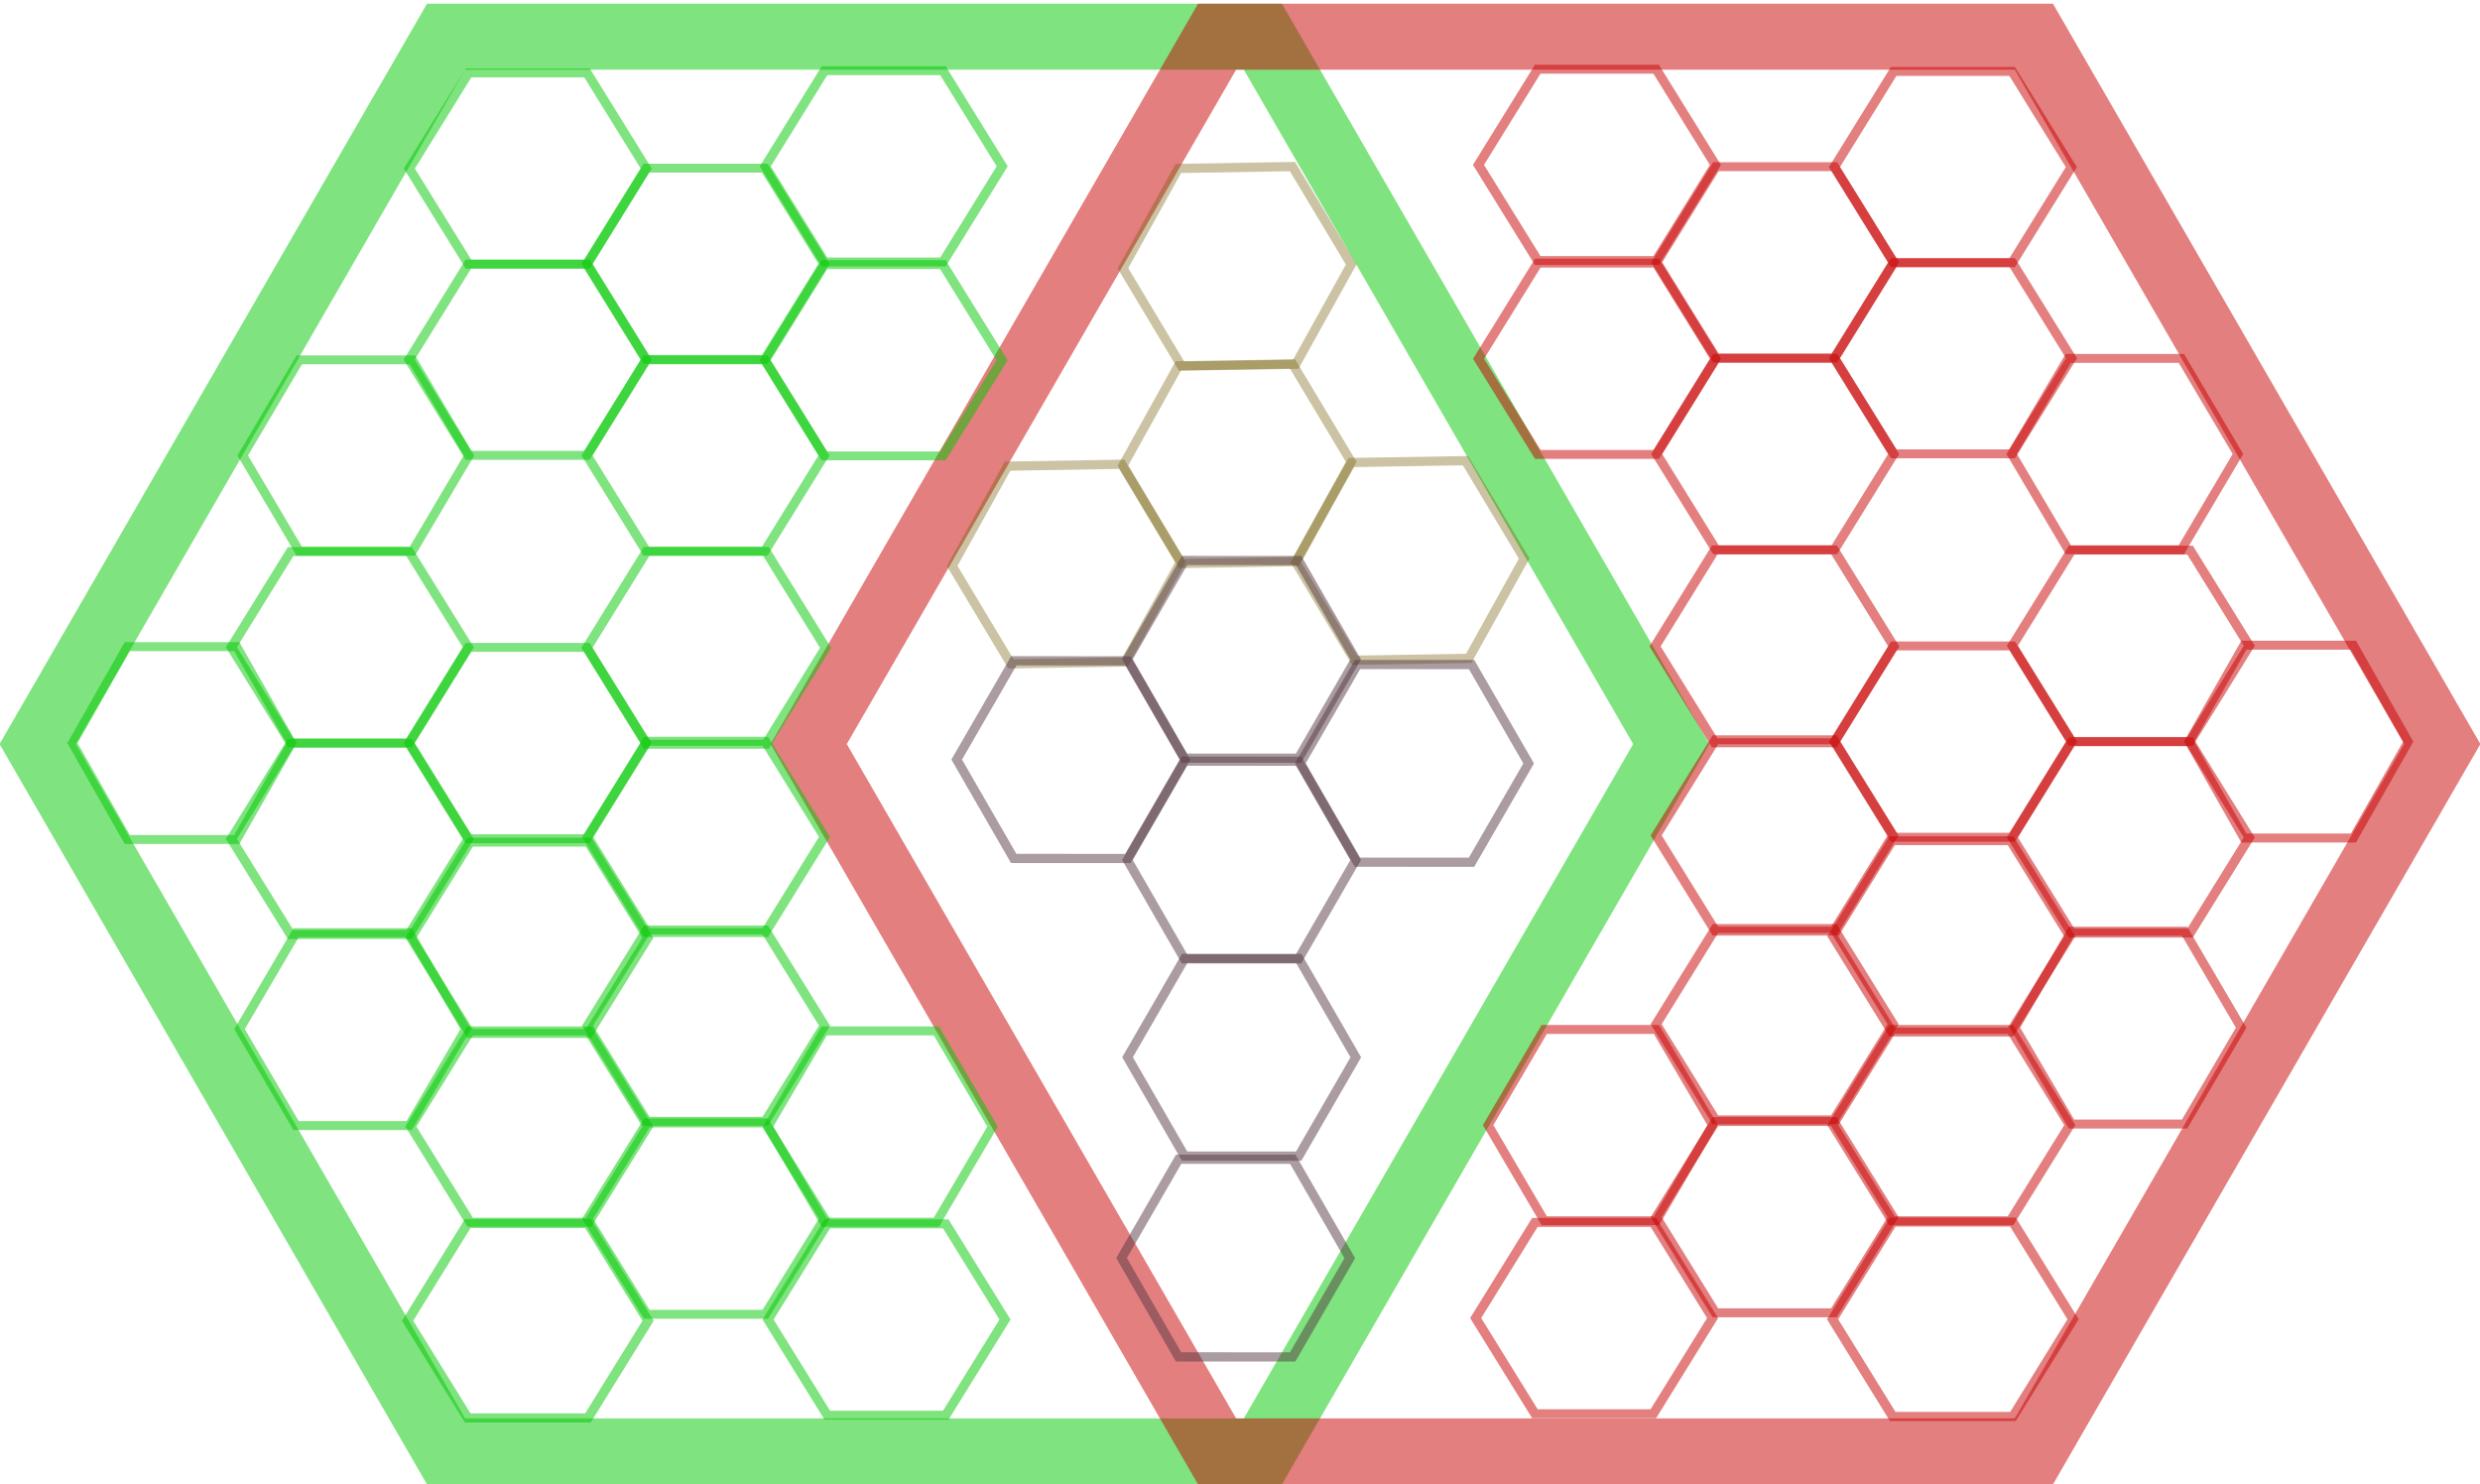 <?xml version="1.0" encoding="UTF-8" standalone="no"?>
<!-- Created with Inkscape (http://www.inkscape.org/) -->

<svg
   width="55.685mm"
   height="33.324mm"
   viewBox="0 0 55.685 33.324"
   version="1.1"
   id="svg1"
   inkscape:version="1.3.1 (9b9bdc1480, 2023-11-25, custom)"
   sodipodi:docname="actantVenn2.svg"
   xmlns:inkscape="http://www.inkscape.org/namespaces/inkscape"
   xmlns:sodipodi="http://sodipodi.sourceforge.net/DTD/sodipodi-0.dtd"
   xmlns="http://www.w3.org/2000/svg"
   xmlns:svg="http://www.w3.org/2000/svg">
  <sodipodi:namedview
     id="namedview1"
     pagecolor="#ffffff"
     bordercolor="#000000"
     borderopacity="0.25"
     inkscape:showpageshadow="2"
     inkscape:pageopacity="0.0"
     inkscape:pagecheckerboard="0"
     inkscape:deskcolor="#d1d1d1"
     inkscape:document-units="mm"
     inkscape:zoom="4.4853228"
     inkscape:cx="105.23211"
     inkscape:cy="62.87173"
     inkscape:window-width="1850"
     inkscape:window-height="1016"
     inkscape:window-x="70"
     inkscape:window-y="27"
     inkscape:window-maximized="1"
     inkscape:current-layer="layer1" />
  <defs
     id="defs1" />
  <g
     inkscape:label="Calque 1"
     inkscape:groupmode="layer"
     id="layer1"
     transform="translate(-87.842,-154.517)">
    <g
       class="gInit cpt79697"
       id="g15"
       transform="matrix(0.917,0,0,0.917,107.028,171.224)"
       style="fill:none;fill-opacity:0.2;stroke:#00c800;stroke-width:1.616;stroke-dasharray:none;stroke-opacity:0.5">
      <polygon
         points="10,17.321 20,0 10,-17.321 -10,-17.321 -20,-2.4492936e-15 -10,17.321 "
         fill="rgba(26, 199, 194, 0.1)"
         stroke="#ffffff"
         stroke-width="0.05"
         id="polygon14"
         style="fill:none;fill-opacity:0.2;stroke:#00c800;stroke-width:1.616;stroke-dasharray:none;stroke-opacity:0.5" />
    </g>
    <g
       class="gInit cpt79697"
       id="g17"
       transform="matrix(0.917,0,0,0.917,124.34,171.224)"
       style="fill:none;fill-opacity:0.2;stroke:#c80000;stroke-width:1.616;stroke-dasharray:none;stroke-opacity:0.5">
      <polygon
         points="10,17.321 20,0 10,-17.321 -10,-17.321 -20,-2.4492936e-15 -10,17.321 "
         fill="rgba(26, 199, 194, 0.1)"
         stroke="#ffffff"
         stroke-width="0.05"
         id="polygon16"
         style="fill:none;fill-opacity:0.2;stroke:#c80000;stroke-width:1.616;stroke-dasharray:none;stroke-opacity:0.5" />
    </g>
    <g
       id="g68"
       transform="matrix(6.224,0,0,6.224,-1996.639,-1659.431)"
       style="stroke:#6f5900;stroke-opacity:0.361">
      <polygon
         points="10,-17.321 -10,-17.321 -20,-2.4492936e-15 -10,17.321 10,17.321 20,0 "
         fill="rgba(26, 199, 194, 0.1)"
         stroke="#ffffff"
         stroke-width="0.05"
         id="polygon64"
         style="fill:none;stroke:#6f5900;stroke-width:1.616;stroke-dasharray:none;stroke-opacity:0.361"
         transform="matrix(0.01,-0.018,-0.018,-0.01,339.997,293.466)" />
      <g
         class="gInit cpt79697"
         id="g65"
         transform="matrix(0.01,-0.018,-0.018,-0.01,339.373,293.117)"
         style="fill:none;stroke:#6f5900;stroke-width:1.616;stroke-dasharray:none;stroke-opacity:0.361">
        <polygon
           points="20,0 10,-17.321 -10,-17.321 -20,-2.4492936e-15 -10,17.321 10,17.321 "
           fill="rgba(26, 199, 194, 0.1)"
           stroke="#ffffff"
           stroke-width="0.05"
           id="polygon65"
           style="fill:none;stroke:#6f5900;stroke-width:1.616;stroke-dasharray:none;stroke-opacity:0.361" />
      </g>
      <g
         class="gInit cpt79697"
         id="g66"
         transform="matrix(0.01,-0.018,-0.018,-0.01,338.757,293.479)"
         style="fill:none;stroke:#6f5900;stroke-width:1.616;stroke-dasharray:none;stroke-opacity:0.361">
        <polygon
           points="-20,-2.4492936e-15 -10,17.321 10,17.321 20,0 10,-17.321 -10,-17.321 "
           fill="rgba(26, 199, 194, 0.1)"
           stroke="#ffffff"
           stroke-width="0.05"
           id="polygon66"
           style="fill:none;stroke:#6f5900;stroke-width:1.616;stroke-dasharray:none;stroke-opacity:0.361" />
      </g>
      <g
         class="gInit cpt79697"
         id="g67"
         transform="matrix(0.01,-0.018,-0.018,-0.01,339.373,292.405)"
         style="fill:none;stroke:#6f5900;stroke-width:1.616;stroke-dasharray:none;stroke-opacity:0.361">
        <polygon
           points="-10,17.321 10,17.321 20,0 10,-17.321 -10,-17.321 -20,-2.4492936e-15 "
           fill="rgba(26, 199, 194, 0.1)"
           stroke="#ffffff"
           stroke-width="0.05"
           id="polygon67"
           style="fill:none;stroke:#6f5900;stroke-width:1.616;stroke-dasharray:none;stroke-opacity:0.361" />
      </g>
    </g>
    <polygon
       points="10,17.321 20,0 10,-17.321 -10,-17.321 -20,-2.4492936e-15 -10,17.321 "
       fill="rgba(26, 199, 194, 0.1)"
       stroke="#ffffff"
       stroke-width="0.05"
       id="polygon72"
       style="fill:none;stroke:#523541;stroke-width:1.616;stroke-dasharray:none;stroke-opacity:0.49"
       transform="matrix(0.064,0.111,-0.111,0.064,119.603,171.658)" />
    <g
       class="gInit cpt79697"
       id="g73"
       transform="matrix(0.064,0.111,-0.111,0.064,115.719,173.828)"
       style="fill:none;stroke:#523541;stroke-width:1.616;stroke-dasharray:none;stroke-opacity:0.49">
      <polygon
         points="-10,17.321 10,17.321 20,0 10,-17.321 -10,-17.321 -20,-2.4492936e-15 "
         fill="rgba(26, 199, 194, 0.1)"
         stroke="#ffffff"
         stroke-width="0.05"
         id="polygon73"
         style="fill:none;stroke:#523541;stroke-width:1.616;stroke-dasharray:none;stroke-opacity:0.49" />
    </g>
    <g
       class="gInit cpt79697"
       id="g74"
       transform="matrix(0.064,0.111,-0.111,0.064,111.886,171.574)"
       style="fill:none;stroke:#523541;stroke-width:1.616;stroke-dasharray:none;stroke-opacity:0.49">
      <polygon
         points="10,-17.321 -10,-17.321 -20,-2.4492936e-15 -10,17.321 10,17.321 20,0 "
         fill="rgba(26, 199, 194, 0.1)"
         stroke="#ffffff"
         stroke-width="0.05"
         id="polygon74"
         style="fill:none;stroke:#523541;stroke-width:1.616;stroke-dasharray:none;stroke-opacity:0.49" />
    </g>
    <g
       class="gInit cpt79697"
       id="g75"
       transform="matrix(0.064,0.111,-0.111,0.064,115.722,178.257)"
       style="fill:none;stroke:#523541;stroke-width:1.616;stroke-dasharray:none;stroke-opacity:0.49">
      <polygon
         points="-10,-17.321 -20,-2.4492936e-15 -10,17.321 10,17.321 20,0 10,-17.321 "
         fill="rgba(26, 199, 194, 0.1)"
         stroke="#ffffff"
         stroke-width="0.05"
         id="polygon75"
         style="fill:none;stroke:#523541;stroke-width:1.616;stroke-dasharray:none;stroke-opacity:0.49" />
    </g>
    <polygon
       points="-10,-17.321 -20,-2.4492936e-15 -10,17.321 10,17.321 20,0 10,-17.321 "
       fill="rgba(26, 199, 194, 0.1)"
       stroke="#ffffff"
       stroke-width="0.05"
       id="polygon76"
       style="fill:none;stroke:#523541;stroke-width:1.616;stroke-dasharray:none;stroke-opacity:0.49"
       transform="matrix(0.064,0.111,-0.111,0.064,115.719,169.322)" />
    <g
       id="g9">
      <g
         class="gInit cpt79697"
         id="g32"
         transform="matrix(-0.127,0,0,0.124,135.552,164.712)"
         style="fill:none;stroke:#c80000;stroke-width:1.616;stroke-dasharray:none;stroke-opacity:0.5">
        <polygon
           points="-10,-17.321 -20,-2.4492936e-15 -10,17.321 10,17.321 20,0 10,-17.321 "
           fill="rgba(26, 199, 194, 0.1)"
           stroke="#ffffff"
           stroke-width="0.05"
           id="polygon31"
           style="fill:none;stroke:#c80000;stroke-width:1.616;stroke-dasharray:none;stroke-opacity:0.5" />
      </g>
      <g
         class="gInit cpt79697"
         id="g33"
         transform="matrix(-0.133,0,0,0.124,135.687,169.017)"
         style="fill:none;stroke:#c80000;stroke-width:1.616;stroke-dasharray:none;stroke-opacity:0.5">
        <polygon
           points="10,-17.321 -10,-17.321 -20,-2.4492936e-15 -10,17.321 10,17.321 20,0 "
           fill="rgba(26, 199, 194, 0.1)"
           stroke="#ffffff"
           stroke-width="0.05"
           id="polygon32"
           style="fill:none;stroke:#c80000;stroke-width:1.616;stroke-dasharray:none;stroke-opacity:0.5" />
      </g>
      <g
         class="gInit cpt79697"
         id="g34"
         transform="matrix(-0.133,0,0,0.124,135.687,173.321)"
         style="fill:none;stroke:#c80000;stroke-width:1.616;stroke-dasharray:none;stroke-opacity:0.5">
        <polygon
           points="10,-17.321 -10,-17.321 -20,-2.4492936e-15 -10,17.321 10,17.321 20,0 "
           fill="rgba(26, 199, 194, 0.1)"
           stroke="#ffffff"
           stroke-width="0.05"
           id="polygon33"
           style="fill:none;stroke:#c80000;stroke-width:1.616;stroke-dasharray:none;stroke-opacity:0.5" />
      </g>
      <g
         class="gInit cpt79697"
         id="g35"
         transform="matrix(-0.133,0,0,0.124,131.694,162.56)"
         style="fill:none;stroke:#c80000;stroke-width:1.616;stroke-dasharray:none;stroke-opacity:0.5">
        <polygon
           points="10,-17.321 -10,-17.321 -20,-2.4492936e-15 -10,17.321 10,17.321 20,0 "
           fill="rgba(26, 199, 194, 0.1)"
           stroke="#ffffff"
           stroke-width="0.05"
           id="polygon34"
           style="fill:none;stroke:#c80000;stroke-width:1.616;stroke-dasharray:none;stroke-opacity:0.5" />
      </g>
      <g
         class="gInit cpt79697"
         id="g36"
         transform="matrix(-0.133,0,0,0.124,131.694,171.169)"
         style="fill:none;stroke:#c80000;stroke-width:1.616;stroke-dasharray:none;stroke-opacity:0.5">
        <polygon
           points="10,-17.321 -10,-17.321 -20,-2.4492936e-15 -10,17.321 10,17.321 20,0 "
           fill="rgba(26, 199, 194, 0.1)"
           stroke="#ffffff"
           stroke-width="0.05"
           id="polygon35"
           style="fill:none;stroke:#c80000;stroke-width:1.616;stroke-dasharray:none;stroke-opacity:0.5" />
      </g>
      <polygon
         points="10,-17.321 -10,-17.321 -20,-2.4492936e-15 -10,17.321 10,17.321 20,0 "
         fill="rgba(26, 199, 194, 0.1)"
         stroke="#ffffff"
         stroke-width="0.05"
         id="polygon36"
         style="fill:none;stroke:#c80000;stroke-width:1.616;stroke-dasharray:none;stroke-opacity:0.5"
         transform="matrix(-0.133,0,0,0.124,127.701,160.407)" />
      <g
         class="gInit cpt79697"
         id="g37"
         transform="matrix(-0.133,0,0,0.124,127.701,164.712)"
         style="fill:none;stroke:#c80000;stroke-width:1.616;stroke-dasharray:none;stroke-opacity:0.5">
        <polygon
           points="10,-17.321 -10,-17.321 -20,-2.4492936e-15 -10,17.321 10,17.321 20,0 "
           fill="rgba(26, 199, 194, 0.1)"
           stroke="#ffffff"
           stroke-width="0.05"
           id="polygon37"
           style="fill:none;stroke:#c80000;stroke-width:1.616;stroke-dasharray:none;stroke-opacity:0.5" />
      </g>
      <g
         class="gInit cpt79697"
         id="g38"
         style="fill:none;stroke:#c80000;stroke-width:1.616;stroke-dasharray:none;stroke-opacity:0.5"
         transform="matrix(-0.134,0,0,0.125,127.684,169.031)">
        <polygon
           points="-10,-17.321 -20,-2.4492936e-15 -10,17.321 10,17.321 20,0 10,-17.321 "
           fill="rgba(26, 199, 194, 0.1)"
           stroke="#ffffff"
           stroke-width="0.05"
           id="polygon38"
           style="fill:none;stroke:#c80000;stroke-width:1.616;stroke-dasharray:none;stroke-opacity:0.5" />
      </g>
      <g
         class="gInit cpt79697"
         id="g39"
         transform="matrix(-0.123,0,0,0.125,139.455,171.169)"
         style="fill:none;stroke:#c80000;stroke-width:1.616;stroke-dasharray:none;stroke-opacity:0.5">
        <polygon
           points="-10,17.321 10,17.321 20,0 10,-17.321 -10,-17.321 -20,-2.4492936e-15 "
           fill="rgba(26, 199, 194, 0.1)"
           stroke="#ffffff"
           stroke-width="0.05"
           id="polygon39"
           style="fill:none;stroke:#c80000;stroke-width:1.616;stroke-dasharray:none;stroke-opacity:0.5" />
      </g>
      <g
         class="gInit cpt79697"
         id="g40"
         transform="matrix(-0.127,0,0,0.125,135.624,177.592)"
         style="fill:none;stroke:#c80000;stroke-width:1.616;stroke-dasharray:none;stroke-opacity:0.5">
        <polygon
           points="10,17.321 20,0 10,-17.321 -10,-17.321 -20,-2.4492936e-15 -10,17.321 "
           fill="rgba(26, 199, 194, 0.1)"
           stroke="#ffffff"
           stroke-width="0.05"
           id="polygon40"
           style="fill:none;stroke:#c80000;stroke-width:1.616;stroke-dasharray:none;stroke-opacity:0.5" />
      </g>
      <g
         class="gInit cpt79697"
         id="g41"
         transform="matrix(-0.133,0,0,0.124,131.656,175.542)"
         style="fill:none;stroke:#c80000;stroke-width:1.616;stroke-dasharray:none;stroke-opacity:0.5">
        <polygon
           points="-10,17.321 10,17.321 20,0 10,-17.321 -10,-17.321 -20,-2.4492936e-15 "
           fill="rgba(26, 199, 194, 0.1)"
           stroke="#ffffff"
           stroke-width="0.05"
           id="polygon41"
           style="fill:none;stroke:#c80000;stroke-width:1.616;stroke-dasharray:none;stroke-opacity:0.5" />
      </g>
      <g
         class="gInit cpt79697"
         id="g42"
         transform="matrix(-0.133,0,0,0.124,123.701,162.573)"
         style="fill:none;stroke:#c80000;stroke-width:1.616;stroke-dasharray:none;stroke-opacity:0.5">
        <polygon
           points="10,-17.321 -10,-17.321 -20,-2.4492936e-15 -10,17.321 10,17.321 20,0 "
           fill="rgba(26, 199, 194, 0.1)"
           stroke="#ffffff"
           stroke-width="0.05"
           id="polygon42"
           style="fill:none;stroke:#c80000;stroke-width:1.616;stroke-dasharray:none;stroke-opacity:0.5" />
      </g>
      <g
         class="gInit cpt79697"
         id="g43"
         transform="matrix(-0.133,0,0,0.124,131.691,158.269)"
         style="fill:none;stroke:#c80000;stroke-width:1.616;stroke-dasharray:none;stroke-opacity:0.5">
        <polygon
           points="-20,-2.4492936e-15 -10,17.321 10,17.321 20,0 10,-17.321 -10,-17.321 "
           fill="rgba(26, 199, 194, 0.1)"
           stroke="#ffffff"
           stroke-width="0.05"
           id="polygon43"
           style="fill:none;stroke:#c80000;stroke-width:1.616;stroke-dasharray:none;stroke-opacity:0.5" />
      </g>
      <g
         class="gInit cpt79697"
         id="g44"
         transform="matrix(-0.133,0,0,0.124,123.699,158.219)"
         style="fill:none;stroke:#c80000;stroke-width:1.616;stroke-dasharray:none;stroke-opacity:0.5">
        <polygon
           points="-10,17.321 10,17.321 20,0 10,-17.321 -10,-17.321 -20,-2.4492936e-15 "
           fill="rgba(26, 199, 194, 0.1)"
           stroke="#ffffff"
           stroke-width="0.05"
           id="polygon44"
           style="fill:none;stroke:#c80000;stroke-width:1.616;stroke-dasharray:none;stroke-opacity:0.5" />
      </g>
      <g
         class="gInit cpt79697"
         id="g1"
         transform="matrix(-0.133,0,0,0.124,131.656,179.78)"
         style="fill:none;stroke:#c80000;stroke-width:1.616;stroke-dasharray:none;stroke-opacity:0.5">
        <polygon
           points="-20,-2.4492936e-15 -10,17.321 10,17.321 20,0 10,-17.321 -10,-17.321 "
           fill="rgba(26, 199, 194, 0.1)"
           stroke="#ffffff"
           stroke-width="0.05"
           id="polygon1"
           style="fill:none;stroke:#c80000;stroke-width:1.616;stroke-dasharray:none;stroke-opacity:0.5" />
      </g>
      <g
         class="gInit cpt79697"
         id="g2"
         transform="matrix(-0.135,0,0,0.126,131.69,184.14)"
         style="fill:none;stroke:#c80000;stroke-width:1.616;stroke-dasharray:none;stroke-opacity:0.5">
        <polygon
           points="-20,-2.4492936e-15 -10,17.321 10,17.321 20,0 10,-17.321 -10,-17.321 "
           fill="rgba(26, 199, 194, 0.1)"
           stroke="#ffffff"
           stroke-width="0.05"
           id="polygon2"
           style="fill:none;stroke:#c80000;stroke-width:1.616;stroke-dasharray:none;stroke-opacity:0.5" />
      </g>
      <g
         class="gInit cpt79697"
         id="g3"
         transform="matrix(-0.133,0,0,0.124,127.689,173.276)"
         style="fill:none;stroke:#c80000;stroke-width:1.616;stroke-dasharray:none;stroke-opacity:0.5">
        <polygon
           points="10,17.321 20,0 10,-17.321 -10,-17.321 -20,-2.4492936e-15 -10,17.321 "
           fill="rgba(26, 199, 194, 0.1)"
           stroke="#ffffff"
           stroke-width="0.05"
           id="polygon3"
           style="fill:none;stroke:#c80000;stroke-width:1.616;stroke-dasharray:none;stroke-opacity:0.5" />
      </g>
      <g
         class="gInit cpt79697"
         id="g4"
         transform="matrix(-0.133,0,0,0.124,127.689,177.514)"
         style="fill:none;stroke:#c80000;stroke-width:1.616;stroke-dasharray:none;stroke-opacity:0.5">
        <polygon
           points="-10,17.321 10,17.321 20,0 10,-17.321 -10,-17.321 -20,-2.4492936e-15 "
           fill="rgba(26, 199, 194, 0.1)"
           stroke="#ffffff"
           stroke-width="0.05"
           id="polygon4"
           style="fill:none;stroke:#c80000;stroke-width:1.616;stroke-dasharray:none;stroke-opacity:0.5" />
      </g>
      <g
         class="gInit cpt79697"
         id="g5"
         transform="matrix(-0.133,0,0,0.124,127.689,181.847)"
         style="fill:none;stroke:#c80000;stroke-width:1.616;stroke-dasharray:none;stroke-opacity:0.5">
        <polygon
           points="-10,-17.321 -20,-2.4492936e-15 -10,17.321 10,17.321 20,0 10,-17.321 "
           fill="rgba(26, 199, 194, 0.1)"
           stroke="#ffffff"
           stroke-width="0.05"
           id="polygon5"
           style="fill:none;stroke:#c80000;stroke-width:1.616;stroke-dasharray:none;stroke-opacity:0.5" />
      </g>
      <g
         class="gInit cpt79697"
         id="g7"
         transform="matrix(-0.126,0,0,0.124,123.776,179.78)"
         style="fill:none;stroke:#c80000;stroke-width:1.616;stroke-dasharray:none;stroke-opacity:0.5">
        <polygon
           points="10,-17.321 -10,-17.321 -20,-2.4492936e-15 -10,17.321 10,17.321 20,0 "
           fill="rgba(26, 199, 194, 0.1)"
           stroke="#ffffff"
           stroke-width="0.05"
           id="polygon7"
           style="fill:none;stroke:#c80000;stroke-width:1.616;stroke-dasharray:none;stroke-opacity:0.5" />
      </g>
      <g
         class="gInit cpt79697"
         id="g8"
         transform="matrix(-0.133,0,0,0.124,123.636,184.113)"
         style="fill:none;stroke:#c80000;stroke-width:1.616;stroke-dasharray:none;stroke-opacity:0.5">
        <polygon
           points="-10,17.321 10,17.321 20,0 10,-17.321 -10,-17.321 -20,-2.4492936e-15 "
           fill="rgba(26, 199, 194, 0.1)"
           stroke="#ffffff"
           stroke-width="0.05"
           id="polygon8"
           style="fill:none;stroke:#c80000;stroke-width:1.616;stroke-dasharray:none;stroke-opacity:0.5" />
      </g>
    </g>
    <g
       id="g60"
       transform="matrix(-1,0,0,1,231.384,0.033)"
       style="fill:none;fill-opacity:1;stroke:#00c800;stroke-opacity:0.5">
      <g
         class="gInit cpt79697"
         id="g10"
         transform="matrix(-0.127,0,0,0.124,135.552,164.712)"
         style="fill:none;stroke:#00c800;stroke-width:1.616;stroke-dasharray:none;stroke-opacity:0.5;fill-opacity:1">
        <polygon
           points="10,17.321 20,0 10,-17.321 -10,-17.321 -20,-2.4492936e-15 -10,17.321 "
           fill="rgba(26, 199, 194, 0.1)"
           stroke="#ffffff"
           stroke-width="0.05"
           id="polygon9"
           style="fill:none;stroke:#00c800;stroke-width:1.616;stroke-dasharray:none;stroke-opacity:0.5;fill-opacity:1" />
      </g>
      <g
         class="gInit cpt79697"
         id="g11"
         transform="matrix(-0.133,0,0,0.124,135.687,169.017)"
         style="fill:none;stroke:#00c800;stroke-width:1.616;stroke-dasharray:none;stroke-opacity:0.5;fill-opacity:1">
        <polygon
           points="-10,17.321 10,17.321 20,0 10,-17.321 -10,-17.321 -20,-2.4492936e-15 "
           fill="rgba(26, 199, 194, 0.1)"
           stroke="#ffffff"
           stroke-width="0.05"
           id="polygon10"
           style="fill:none;stroke:#00c800;stroke-width:1.616;stroke-dasharray:none;stroke-opacity:0.5;fill-opacity:1" />
      </g>
      <g
         class="gInit cpt79697"
         id="g12"
         transform="matrix(-0.133,0,0,0.124,135.687,173.321)"
         style="fill:none;stroke:#00c800;stroke-width:1.616;stroke-dasharray:none;stroke-opacity:0.5;fill-opacity:1">
        <polygon
           points="-10,17.321 10,17.321 20,0 10,-17.321 -10,-17.321 -20,-2.4492936e-15 "
           fill="rgba(26, 199, 194, 0.1)"
           stroke="#ffffff"
           stroke-width="0.05"
           id="polygon11"
           style="fill:none;stroke:#00c800;stroke-width:1.616;stroke-dasharray:none;stroke-opacity:0.5;fill-opacity:1" />
      </g>
      <g
         class="gInit cpt79697"
         id="g13"
         transform="matrix(-0.133,0,0,0.124,131.694,162.56)"
         style="fill:none;stroke:#00c800;stroke-width:1.616;stroke-dasharray:none;stroke-opacity:0.5;fill-opacity:1">
        <polygon
           points="-10,17.321 10,17.321 20,0 10,-17.321 -10,-17.321 -20,-2.4492936e-15 "
           fill="rgba(26, 199, 194, 0.1)"
           stroke="#ffffff"
           stroke-width="0.05"
           id="polygon12"
           style="fill:none;stroke:#00c800;stroke-width:1.616;stroke-dasharray:none;stroke-opacity:0.5;fill-opacity:1" />
      </g>
      <g
         class="gInit cpt79697"
         id="g14"
         transform="matrix(-0.133,0,0,0.124,131.694,171.169)"
         style="fill:none;stroke:#00c800;stroke-width:1.616;stroke-dasharray:none;stroke-opacity:0.5;fill-opacity:1">
        <polygon
           points="-10,17.321 10,17.321 20,0 10,-17.321 -10,-17.321 -20,-2.4492936e-15 "
           fill="rgba(26, 199, 194, 0.1)"
           stroke="#ffffff"
           stroke-width="0.05"
           id="polygon13"
           style="fill:none;stroke:#00c800;stroke-width:1.616;stroke-dasharray:none;stroke-opacity:0.5;fill-opacity:1" />
      </g>
      <polygon
         points="-10,17.321 10,17.321 20,0 10,-17.321 -10,-17.321 -20,-2.4492936e-15 "
         fill="rgba(26, 199, 194, 0.1)"
         stroke="#ffffff"
         stroke-width="0.05"
         id="polygon15"
         style="fill:none;stroke:#00c800;stroke-width:1.616;stroke-dasharray:none;stroke-opacity:0.5;fill-opacity:1"
         transform="matrix(-0.133,0,0,0.124,127.701,160.407)" />
      <g
         class="gInit cpt79697"
         id="g45"
         transform="matrix(-0.133,0,0,0.124,127.701,164.712)"
         style="fill:none;stroke:#00c800;stroke-width:1.616;stroke-dasharray:none;stroke-opacity:0.5;fill-opacity:1">
        <polygon
           points="-10,17.321 10,17.321 20,0 10,-17.321 -10,-17.321 -20,-2.4492936e-15 "
           fill="rgba(26, 199, 194, 0.1)"
           stroke="#ffffff"
           stroke-width="0.05"
           id="polygon45"
           style="fill:none;stroke:#00c800;stroke-width:1.616;stroke-dasharray:none;stroke-opacity:0.5;fill-opacity:1" />
      </g>
      <g
         class="gInit cpt79697"
         id="g46"
         style="fill:none;stroke:#00c800;stroke-width:1.616;stroke-dasharray:none;stroke-opacity:0.5;fill-opacity:1"
         transform="matrix(-0.134,0,0,0.125,127.684,169.031)">
        <polygon
           points="10,17.321 20,0 10,-17.321 -10,-17.321 -20,-2.4492936e-15 -10,17.321 "
           fill="rgba(26, 199, 194, 0.1)"
           stroke="#ffffff"
           stroke-width="0.05"
           id="polygon46"
           style="fill:none;stroke:#00c800;stroke-width:1.616;stroke-dasharray:none;stroke-opacity:0.5;fill-opacity:1" />
      </g>
      <g
         class="gInit cpt79697"
         id="g47"
         transform="matrix(-0.123,0,0,0.125,139.455,171.169)"
         style="fill:none;stroke:#00c800;stroke-width:1.616;stroke-dasharray:none;stroke-opacity:0.5;fill-opacity:1">
        <polygon
           points="10,-17.321 -10,-17.321 -20,-2.4492936e-15 -10,17.321 10,17.321 20,0 "
           fill="rgba(26, 199, 194, 0.1)"
           stroke="#ffffff"
           stroke-width="0.05"
           id="polygon47"
           style="fill:none;stroke:#00c800;stroke-width:1.616;stroke-dasharray:none;stroke-opacity:0.5;fill-opacity:1" />
      </g>
      <g
         class="gInit cpt79697"
         id="g48"
         transform="matrix(-0.127,0,0,0.125,135.624,177.592)"
         style="fill:none;stroke:#00c800;stroke-width:1.616;stroke-dasharray:none;stroke-opacity:0.5;fill-opacity:1">
        <polygon
           points="-10,-17.321 -20,-2.4492936e-15 -10,17.321 10,17.321 20,0 10,-17.321 "
           fill="rgba(26, 199, 194, 0.1)"
           stroke="#ffffff"
           stroke-width="0.05"
           id="polygon48"
           style="fill:none;stroke:#00c800;stroke-width:1.616;stroke-dasharray:none;stroke-opacity:0.5;fill-opacity:1" />
      </g>
      <g
         class="gInit cpt79697"
         id="g49"
         transform="matrix(-0.133,0,0,0.124,131.656,175.542)"
         style="fill:none;stroke:#00c800;stroke-width:1.616;stroke-dasharray:none;stroke-opacity:0.5;fill-opacity:1">
        <polygon
           points="10,-17.321 -10,-17.321 -20,-2.4492936e-15 -10,17.321 10,17.321 20,0 "
           fill="rgba(26, 199, 194, 0.1)"
           stroke="#ffffff"
           stroke-width="0.05"
           id="polygon49"
           style="fill:none;stroke:#00c800;stroke-width:1.616;stroke-dasharray:none;stroke-opacity:0.5;fill-opacity:1" />
      </g>
      <g
         class="gInit cpt79697"
         id="g50"
         transform="matrix(-0.133,0,0,0.124,123.701,162.573)"
         style="fill:none;stroke:#00c800;stroke-width:1.616;stroke-dasharray:none;stroke-opacity:0.5;fill-opacity:1">
        <polygon
           points="-10,17.321 10,17.321 20,0 10,-17.321 -10,-17.321 -20,-2.4492936e-15 "
           fill="rgba(26, 199, 194, 0.1)"
           stroke="#ffffff"
           stroke-width="0.05"
           id="polygon50"
           style="fill:none;stroke:#00c800;stroke-width:1.616;stroke-dasharray:none;stroke-opacity:0.5;fill-opacity:1" />
      </g>
      <g
         class="gInit cpt79697"
         id="g51"
         transform="matrix(-0.133,0,0,0.124,131.691,158.269)"
         style="fill:none;stroke:#00c800;stroke-width:1.616;stroke-dasharray:none;stroke-opacity:0.5;fill-opacity:1">
        <polygon
           points="20,0 10,-17.321 -10,-17.321 -20,-2.4492936e-15 -10,17.321 10,17.321 "
           fill="rgba(26, 199, 194, 0.1)"
           stroke="#ffffff"
           stroke-width="0.05"
           id="polygon51"
           style="fill:none;stroke:#00c800;stroke-width:1.616;stroke-dasharray:none;stroke-opacity:0.5;fill-opacity:1" />
      </g>
      <g
         class="gInit cpt79697"
         id="g52"
         transform="matrix(-0.133,0,0,0.124,123.699,158.219)"
         style="fill:none;stroke:#00c800;stroke-width:1.616;stroke-dasharray:none;stroke-opacity:0.5;fill-opacity:1">
        <polygon
           points="10,-17.321 -10,-17.321 -20,-2.4492936e-15 -10,17.321 10,17.321 20,0 "
           fill="rgba(26, 199, 194, 0.1)"
           stroke="#ffffff"
           stroke-width="0.05"
           id="polygon52"
           style="fill:none;stroke:#00c800;stroke-width:1.616;stroke-dasharray:none;stroke-opacity:0.5;fill-opacity:1" />
      </g>
      <g
         class="gInit cpt79697"
         id="g53"
         transform="matrix(-0.133,0,0,0.124,131.656,179.78)"
         style="fill:none;stroke:#00c800;stroke-width:1.616;stroke-dasharray:none;stroke-opacity:0.5;fill-opacity:1">
        <polygon
           points="20,0 10,-17.321 -10,-17.321 -20,-2.4492936e-15 -10,17.321 10,17.321 "
           fill="rgba(26, 199, 194, 0.1)"
           stroke="#ffffff"
           stroke-width="0.05"
           id="polygon53"
           style="fill:none;stroke:#00c800;stroke-width:1.616;stroke-dasharray:none;stroke-opacity:0.5;fill-opacity:1" />
      </g>
      <g
         class="gInit cpt79697"
         id="g54"
         transform="matrix(-0.135,0,0,0.126,131.69,184.14)"
         style="fill:none;stroke:#00c800;stroke-width:1.616;stroke-dasharray:none;stroke-opacity:0.5;fill-opacity:1">
        <polygon
           points="20,0 10,-17.321 -10,-17.321 -20,-2.4492936e-15 -10,17.321 10,17.321 "
           fill="rgba(26, 199, 194, 0.1)"
           stroke="#ffffff"
           stroke-width="0.05"
           id="polygon54"
           style="fill:none;stroke:#00c800;stroke-width:1.616;stroke-dasharray:none;stroke-opacity:0.5;fill-opacity:1" />
      </g>
      <g
         class="gInit cpt79697"
         id="g55"
         transform="matrix(-0.133,0,0,0.124,127.689,173.276)"
         style="fill:none;stroke:#00c800;stroke-width:1.616;stroke-dasharray:none;stroke-opacity:0.5;fill-opacity:1">
        <polygon
           points="-10,-17.321 -20,-2.4492936e-15 -10,17.321 10,17.321 20,0 10,-17.321 "
           fill="rgba(26, 199, 194, 0.1)"
           stroke="#ffffff"
           stroke-width="0.05"
           id="polygon55"
           style="fill:none;stroke:#00c800;stroke-width:1.616;stroke-dasharray:none;stroke-opacity:0.5;fill-opacity:1" />
      </g>
      <g
         class="gInit cpt79697"
         id="g56"
         transform="matrix(-0.133,0,0,0.124,127.689,177.514)"
         style="fill:none;stroke:#00c800;stroke-width:1.616;stroke-dasharray:none;stroke-opacity:0.5;fill-opacity:1">
        <polygon
           points="10,-17.321 -10,-17.321 -20,-2.4492936e-15 -10,17.321 10,17.321 20,0 "
           fill="rgba(26, 199, 194, 0.1)"
           stroke="#ffffff"
           stroke-width="0.05"
           id="polygon56"
           style="fill:none;stroke:#00c800;stroke-width:1.616;stroke-dasharray:none;stroke-opacity:0.5;fill-opacity:1" />
      </g>
      <g
         class="gInit cpt79697"
         id="g57"
         transform="matrix(-0.133,0,0,0.124,127.689,181.847)"
         style="fill:none;stroke:#00c800;stroke-width:1.616;stroke-dasharray:none;stroke-opacity:0.5;fill-opacity:1">
        <polygon
           points="10,17.321 20,0 10,-17.321 -10,-17.321 -20,-2.4492936e-15 -10,17.321 "
           fill="rgba(26, 199, 194, 0.1)"
           stroke="#ffffff"
           stroke-width="0.05"
           id="polygon57"
           style="fill:none;stroke:#00c800;stroke-width:1.616;stroke-dasharray:none;stroke-opacity:0.5;fill-opacity:1" />
      </g>
      <g
         class="gInit cpt79697"
         id="g58"
         transform="matrix(-0.126,0,0,0.124,123.776,179.78)"
         style="fill:none;stroke:#00c800;stroke-width:1.616;stroke-dasharray:none;stroke-opacity:0.5;fill-opacity:1">
        <polygon
           points="-10,17.321 10,17.321 20,0 10,-17.321 -10,-17.321 -20,-2.4492936e-15 "
           fill="rgba(26, 199, 194, 0.1)"
           stroke="#ffffff"
           stroke-width="0.05"
           id="polygon58"
           style="fill:none;stroke:#00c800;stroke-width:1.616;stroke-dasharray:none;stroke-opacity:0.5;fill-opacity:1" />
      </g>
      <g
         class="gInit cpt79697"
         id="g59"
         transform="matrix(-0.133,0,0,0.124,123.636,184.113)"
         style="fill:none;stroke:#00c800;stroke-width:1.616;stroke-dasharray:none;stroke-opacity:0.5;fill-opacity:1">
        <polygon
           points="10,-17.321 -10,-17.321 -20,-2.4492936e-15 -10,17.321 10,17.321 20,0 "
           fill="rgba(26, 199, 194, 0.1)"
           stroke="#ffffff"
           stroke-width="0.05"
           id="polygon59"
           style="fill:none;stroke:#00c800;stroke-width:1.616;stroke-dasharray:none;stroke-opacity:0.5;fill-opacity:1" />
      </g>
    </g>
    <g
       class="gInit cpt79697"
       id="g61"
       transform="matrix(0.064,0.111,-0.111,0.064,115.587,182.766)"
       style="fill:none;stroke:#523541;stroke-width:1.616;stroke-dasharray:none;stroke-opacity:0.49">
      <polygon
         points="-20,-2.4492936e-15 -10,17.321 10,17.321 20,0 10,-17.321 -10,-17.321 "
         fill="rgba(26, 199, 194, 0.1)"
         stroke="#ffffff"
         stroke-width="0.05"
         id="polygon60"
         style="fill:none;stroke:#523541;stroke-width:1.616;stroke-dasharray:none;stroke-opacity:0.49" />
    </g>
  </g>
</svg>
